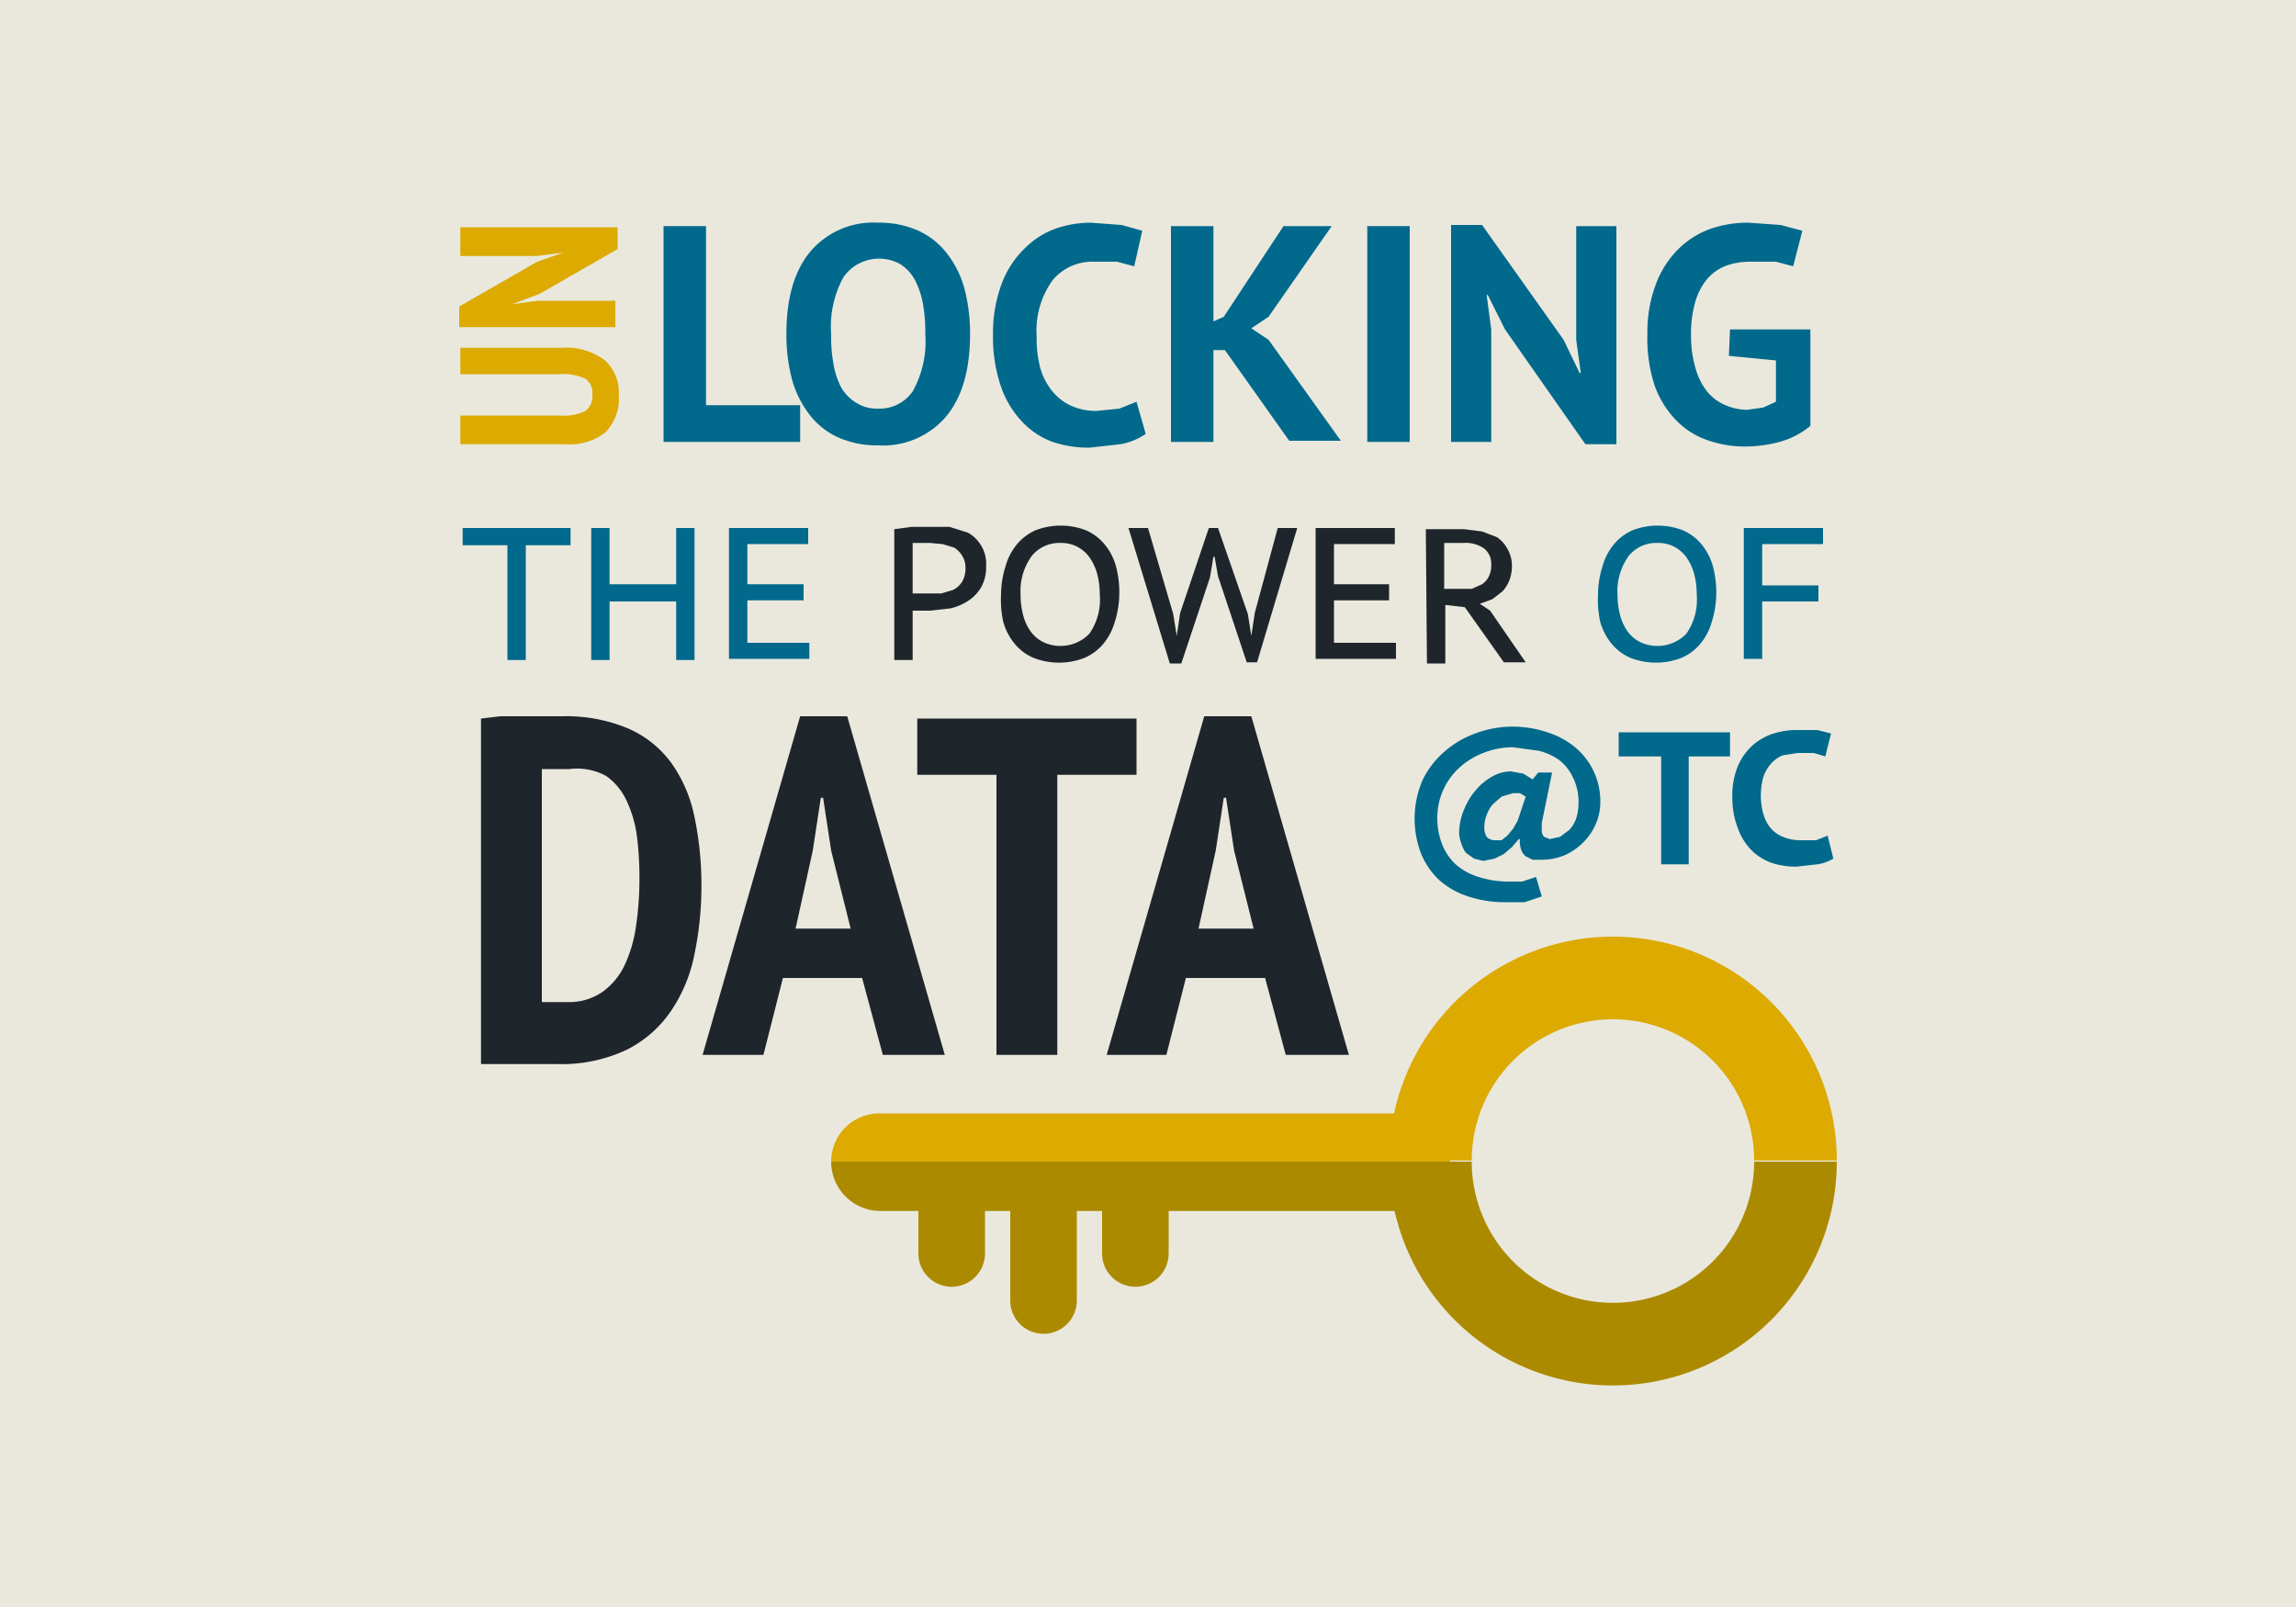 <svg id="Layer_1" data-name="Layer 1" xmlns="http://www.w3.org/2000/svg" width="200" height="140" viewBox="0 0 200 140"><title>Artboard 1</title><rect width="200" height="140" fill="#eae8dd"/><path d="M41.9,62.6l1.7-.2H49a13.9,13.9,0,0,1,5.8,1.1,9.2,9.2,0,0,1,3.7,3,12.3,12.3,0,0,1,2,4.7,28.9,28.9,0,0,1,.6,6.1,29.2,29.2,0,0,1-.6,5.8,13.4,13.4,0,0,1-2,4.9,10.2,10.2,0,0,1-3.8,3.4,13.2,13.2,0,0,1-6.1,1.3H41.9ZM49.6,67H47.2V87.3h2.2a5.1,5.1,0,0,0,3.1-.9,6,6,0,0,0,1.9-2.3,11.8,11.8,0,0,0,1-3.4,28.2,28.2,0,0,0,.3-4,29.4,29.4,0,0,0-.2-3.7,10.4,10.4,0,0,0-.9-3.2,5.4,5.4,0,0,0-1.8-2.2A5.3,5.3,0,0,0,49.6,67Z" fill="#1e252b"/><path d="M75.1,85.2H68.2l-1.7,6.7H61.2l8.5-29.5h4.1l8.5,29.5H76.9Zm-5.8-4.3h4.8l-1.7-6.8-.7-4.6h-.2l-.7,4.6Z" fill="#1e252b"/><path d="M99,67.5H92.1V91.9H86.8V67.5H79.9V62.6H99Z" fill="#1e252b"/><path d="M110.2,85.2h-6.9l-1.7,6.7H96.4l8.5-29.5H109l8.5,29.5H112Zm-5.8-4.3h4.8l-1.7-6.8-.7-4.6h-.2l-.7,4.6Z" fill="#1e252b"/><path d="M134,67.3h1.2l-.9,4.4v.6a.8.8,0,0,0,.2.6l.5.2.9-.2.8-.6a2.9,2.9,0,0,0,.6-1,4.3,4.3,0,0,0,.2-1.4,4.7,4.7,0,0,0-.5-2.2,4.1,4.1,0,0,0-1.2-1.5,5.2,5.2,0,0,0-1.8-.8l-2.2-.3a6.9,6.9,0,0,0-2.6.5,6.6,6.6,0,0,0-2.1,1.3,5.9,5.9,0,0,0-1.9,4.3,6.2,6.2,0,0,0,.4,2.3,4.8,4.8,0,0,0,1.2,1.8,5.4,5.4,0,0,0,2,1.1,8.6,8.6,0,0,0,2.7.4h1.1l1.2-.4.5,1.7-1.5.5h-1.7a10.1,10.1,0,0,1-3.2-.5,7.1,7.1,0,0,1-2.5-1.4,6.6,6.6,0,0,1-1.6-2.3,8.5,8.5,0,0,1,.1-6.4,7.7,7.7,0,0,1,1.9-2.5,8.4,8.4,0,0,1,2.7-1.6,9.4,9.4,0,0,1,3.3-.6,9.7,9.7,0,0,1,3,.5,7.2,7.2,0,0,1,2.4,1.3,6.1,6.1,0,0,1,2.2,4.8,4.8,4.8,0,0,1-.4,1.9,5,5,0,0,1-1.1,1.6,5.2,5.2,0,0,1-1.6,1.1,5.1,5.1,0,0,1-2,.4h-.8l-.6-.3a1.3,1.3,0,0,1-.4-.6,2.1,2.1,0,0,1-.1-.9h-.1l-.6.7-.7.6-.8.4-1,.2-.8-.2-.7-.5a2.4,2.4,0,0,1-.4-.8,2.8,2.8,0,0,1-.2-1,5.4,5.4,0,0,1,.4-1.9,5.9,5.9,0,0,1,1-1.7,5.1,5.1,0,0,1,1.4-1.2,3.4,3.4,0,0,1,1.7-.5l1.1.2.8.5Zm-1.1,2.1-.5-.3h-.6l-1,.3-.8.7a3.3,3.3,0,0,0-.5.9,2.8,2.8,0,0,0-.2,1,1.5,1.5,0,0,0,.2.9,1,1,0,0,0,.8.3h.5l.5-.4.5-.6.4-.7Z" fill="#00698c"/><path d="M150.7,65.9h-3.6v9.4h-2.4V65.9H141V63.8h9.7Z" fill="#00698c"/><path d="M159.7,74.8a3.7,3.7,0,0,1-1.4.5l-1.8.2a6.8,6.8,0,0,1-2.1-.3,4.8,4.8,0,0,1-1.8-1.1,5.1,5.1,0,0,1-1.2-1.9,7.3,7.3,0,0,1-.5-2.7,6.7,6.7,0,0,1,.5-2.8,5.2,5.2,0,0,1,1.3-1.8,5.2,5.2,0,0,1,1.8-1,6.6,6.6,0,0,1,2-.3h1.8l1.2.3-.5,2-1-.3h-1.4l-1.3.2a2.7,2.7,0,0,0-1,.7,3.3,3.3,0,0,0-.7,1.2,6,6,0,0,0,0,3.2,3.4,3.4,0,0,0,.6,1.2,2.8,2.8,0,0,0,1.1.8,3.9,3.9,0,0,0,1.5.3h1.4l1-.4Z" fill="#00698c"/><path d="M49.7,47.5H45.8v10H44.2v-10H40.3V46h9.4Z" fill="#00698c"/><path d="M58.9,52.4H53.1v5.1H51.5V46h1.6v4.9h5.8V46h1.6V57.5H58.9Z" fill="#00698c"/><path d="M63.5,46h6.9v1.4H65.1v3.5H70v1.4H65.1v3.7h5.4v1.4h-7Z" fill="#00698c"/><path d="M77.9,46.1l1.5-.2h3.3l1.6.5a3.1,3.1,0,0,1,1.6,2.9,3.6,3.6,0,0,1-.4,1.8,3.5,3.5,0,0,1-1.1,1.2,4.8,4.8,0,0,1-1.6.7l-1.8.2H79.5v4.3H77.9ZM81,47.3H79.5v4.4H82l1-.3a2,2,0,0,0,.8-.7,2.3,2.3,0,0,0,.3-1.2,1.9,1.9,0,0,0-.3-1.1,2,2,0,0,0-.7-.7l-1-.3Z" fill="#1e252b"/><path d="M87.2,51.8a8.3,8.3,0,0,1,.4-2.5,5.2,5.2,0,0,1,1-1.9,4.4,4.4,0,0,1,1.6-1.2,6.1,6.1,0,0,1,4.4,0,4.4,4.4,0,0,1,1.6,1.2,5.1,5.1,0,0,1,1,1.9,8.7,8.7,0,0,1,.3,2.4,8.3,8.3,0,0,1-.4,2.5,5.2,5.2,0,0,1-1,1.9,4.4,4.4,0,0,1-1.6,1.2,6.1,6.1,0,0,1-4.5,0,4.3,4.3,0,0,1-1.6-1.2,5.2,5.2,0,0,1-1-1.9A8.7,8.7,0,0,1,87.2,51.8Zm1.7,0a7.1,7.1,0,0,0,.2,1.7,4.5,4.5,0,0,0,.6,1.4,3.1,3.1,0,0,0,1.1,1,3.5,3.5,0,0,0,4.1-.7,5.2,5.2,0,0,0,.9-3.4,7.1,7.1,0,0,0-.2-1.7,4.5,4.5,0,0,0-.6-1.4,3,3,0,0,0-2.6-1.4,3.1,3.1,0,0,0-2.5,1.1A5.2,5.2,0,0,0,88.9,51.8Z" fill="#1e252b"/><path d="M102.2,53.5l.3,1.9h0l.3-2,2.5-7.4h.8l2.6,7.5.3,1.9h0l.3-2,2-7.4H113l-3.5,11.7h-.9l-2.5-7.5-.3-1.7h-.1l-.3,1.8-2.5,7.5h-1L98.3,46H100Z" fill="#1e252b"/><path d="M114.6,46h6.9v1.4h-5.3v3.5h4.8v1.4h-4.8v3.7h5.4v1.4h-7Z" fill="#1e252b"/><path d="M124.2,46.1h3.3l1.6.2,1.3.5a2.9,2.9,0,0,1,.9,1,2.9,2.9,0,0,1,.4,1.5,3.5,3.5,0,0,1-.2,1.2,3.2,3.2,0,0,1-.6,1l-.9.7-1.1.4.9.6,3.1,4.5h-1.9l-3.4-4.8-1.7-.2v5.1h-1.6Zm3.3,1.2h-1.7v4h2.4l.9-.4a1.8,1.8,0,0,0,.6-.7,2.2,2.2,0,0,0,.2-1,1.7,1.7,0,0,0-.6-1.4A2.8,2.8,0,0,0,127.5,47.3Z" fill="#1e252b"/><path d="M139.2,51.8a8.3,8.3,0,0,1,.4-2.5,5.2,5.2,0,0,1,1-1.9,4.4,4.4,0,0,1,1.6-1.2,6.1,6.1,0,0,1,4.4,0,4.4,4.4,0,0,1,1.6,1.2,5.2,5.2,0,0,1,1,1.9,8.7,8.7,0,0,1,.3,2.4,8.3,8.3,0,0,1-.4,2.5,5.1,5.1,0,0,1-1,1.9,4.4,4.4,0,0,1-1.6,1.2,6.1,6.1,0,0,1-4.5,0,4.3,4.3,0,0,1-1.6-1.2,5.2,5.2,0,0,1-1-1.9A8.7,8.7,0,0,1,139.2,51.8Zm1.7,0a7.1,7.1,0,0,0,.2,1.7,4.5,4.5,0,0,0,.6,1.4,3.1,3.1,0,0,0,1.1,1,3.5,3.5,0,0,0,4.1-.7,5.2,5.2,0,0,0,.9-3.4,7.1,7.1,0,0,0-.2-1.7,4.5,4.5,0,0,0-.6-1.4,3,3,0,0,0-2.6-1.4,3.1,3.1,0,0,0-2.5,1.1A5.2,5.2,0,0,0,140.9,51.8Z" fill="#00698c"/><path d="M151.9,46h6.9v1.4h-5.3v3.6h4.9v1.4h-4.9v5h-1.6Z" fill="#00698c"/><path d="M40.1,32.6V30.3h8.8a5.6,5.6,0,0,1,3.8,1.1,3.8,3.8,0,0,1,1.2,3,4.2,4.2,0,0,1-1.2,3.3,5.1,5.1,0,0,1-3.5,1H40.1V36.2h8.7a4.2,4.2,0,0,0,2.2-.4,1.6,1.6,0,0,0,.6-1.4A1.5,1.5,0,0,0,51,33a4.4,4.4,0,0,0-2.2-.4Z" fill="#dcaa00"/><path d="M47,25.6l-2.4.9h0l2.3-.3h6.7v2.3H40V26.7l6.8-3.9,2.3-.8h0l-2.3.3H40.1V19.8H53.8v1.9Z" fill="#dcaa00"/><path d="M69.7,38.5H57.8V19.7h3.7V35.3h8.2Z" fill="#00698c"/><path d="M68.5,29.1q0-4.7,2.1-7.2a7.2,7.2,0,0,1,5.9-2.5,8.3,8.3,0,0,1,3.5.7,6.6,6.6,0,0,1,2.5,2A8.7,8.7,0,0,1,84,25.1a15.4,15.4,0,0,1,.5,4q0,4.7-2.1,7.2a7.2,7.2,0,0,1-5.9,2.5,8.3,8.3,0,0,1-3.5-.7,6.5,6.5,0,0,1-2.5-2A8.8,8.8,0,0,1,69,33.1,15.4,15.4,0,0,1,68.5,29.1Zm3.9,0a13.2,13.2,0,0,0,.2,2.6,6.8,6.8,0,0,0,.7,2.1,3.8,3.8,0,0,0,1.3,1.3,3.4,3.4,0,0,0,1.9.5,3.5,3.5,0,0,0,3-1.5,8.9,8.9,0,0,0,1.1-5,13.5,13.5,0,0,0-.2-2.6,7.1,7.1,0,0,0-.7-2.1,3.7,3.7,0,0,0-1.3-1.4,3.8,3.8,0,0,0-4.9,1.1A8.9,8.9,0,0,0,72.4,29.1Z" fill="#00698c"/><path d="M99.8,37.8a5.6,5.6,0,0,1-2.2.9l-2.7.3a9.8,9.8,0,0,1-3.2-.5A6.9,6.9,0,0,1,89,36.7a8.3,8.3,0,0,1-1.8-3,13.2,13.2,0,0,1-.7-4.5,12.3,12.3,0,0,1,.8-4.6,8.4,8.4,0,0,1,2-3A7.3,7.3,0,0,1,92,19.9a9.5,9.5,0,0,1,3-.5l2.7.2,1.8.5-.7,3.1-1.5-.4H95.3a4.5,4.5,0,0,0-3.6,1.6,7.5,7.5,0,0,0-1.4,4.9,10.2,10.2,0,0,0,.3,2.7,5.7,5.7,0,0,0,1,2,4.5,4.5,0,0,0,1.6,1.3,5.2,5.2,0,0,0,2.3.5l2-.2,1.5-.6Z" fill="#00698c"/><path d="M106.7,30.5h-1v8h-3.7V19.7h3.7v8.3l.9-.4,5.2-7.9H116l-5.5,7.9-1.5,1,1.5,1,6.3,8.8h-4.5Z" fill="#00698c"/><path d="M119.1,19.7h3.7V38.5h-3.7Z" fill="#00698c"/><path d="M131.1,28.7l-1.5-3h-.1l.4,3v9.8h-3.5V19.6h2.7l7.1,10,1.4,2.9h.1l-.4-2.9V19.7h3.5V38.7h-2.7Z" fill="#00698c"/><path d="M150.7,28.7h7v8.4a7.1,7.1,0,0,1-2.7,1.4,11.7,11.7,0,0,1-3.1.4,9.7,9.7,0,0,1-3.3-.6,6.9,6.9,0,0,1-2.7-1.8,8.4,8.4,0,0,1-1.8-3,13.4,13.4,0,0,1-.6-4.4,11.9,11.9,0,0,1,.8-4.5,8.5,8.5,0,0,1,2-3,7.6,7.6,0,0,1,2.8-1.7,9.9,9.9,0,0,1,3.2-.5l2.8.2,1.9.5-.8,3.1-1.5-.4h-2.1a6.2,6.2,0,0,0-2.1.3,4.1,4.1,0,0,0-1.7,1.1,5.4,5.4,0,0,0-1.1,2,10.1,10.1,0,0,0-.4,3,10,10,0,0,0,.4,2.9,5.6,5.6,0,0,0,1,2,4.1,4.1,0,0,0,1.6,1.2,4.9,4.9,0,0,0,1.9.4l1.4-.2,1.1-.5V31.4l-4.1-.4Z" fill="#00698c"/><path d="M80.6,101.6h4.8a.4.4,0,0,1,.4.4v7.2a2.9,2.9,0,0,1-2.9,2.9h0a2.9,2.9,0,0,1-2.9-2.9v-7.2a.4.4,0,0,1,.4-.4Z" fill="#ac8a00"/><path d="M88.6,101.6h4.8a.4.4,0,0,1,.4.4v11.3a2.9,2.9,0,0,1-2.9,2.9h0a2.9,2.9,0,0,1-2.9-2.9V102.1a.4.4,0,0,1,.4-.4Z" fill="#ac8a00"/><path d="M96.6,101.6h4.8a.4.4,0,0,1,.4.4v7.2a2.9,2.9,0,0,1-2.9,2.9h0a2.9,2.9,0,0,1-2.9-2.9v-7.2A.4.4,0,0,1,96.6,101.6Z" fill="#ac8a00"/><path d="M126.3,97H76.6a4.2,4.2,0,0,0-4.2,4.2h53.9Z" fill="#dcaa00"/><path d="M72.4,101.2h0a4.3,4.3,0,0,0,4.3,4.3h49.6v-4.3Z" fill="#ac8a00"/><path d="M140.5,88.8a12.3,12.3,0,0,1,12.3,12.3H160a19.5,19.5,0,1,0-39,0h7.2A12.3,12.3,0,0,1,140.5,88.8Z" fill="#dcaa00"/><path d="M152.8,101.2h0a12.3,12.3,0,0,1-24.6,0H121a19.5,19.5,0,0,0,39,0h-7.2Z" fill="#ac8a00"/></svg>